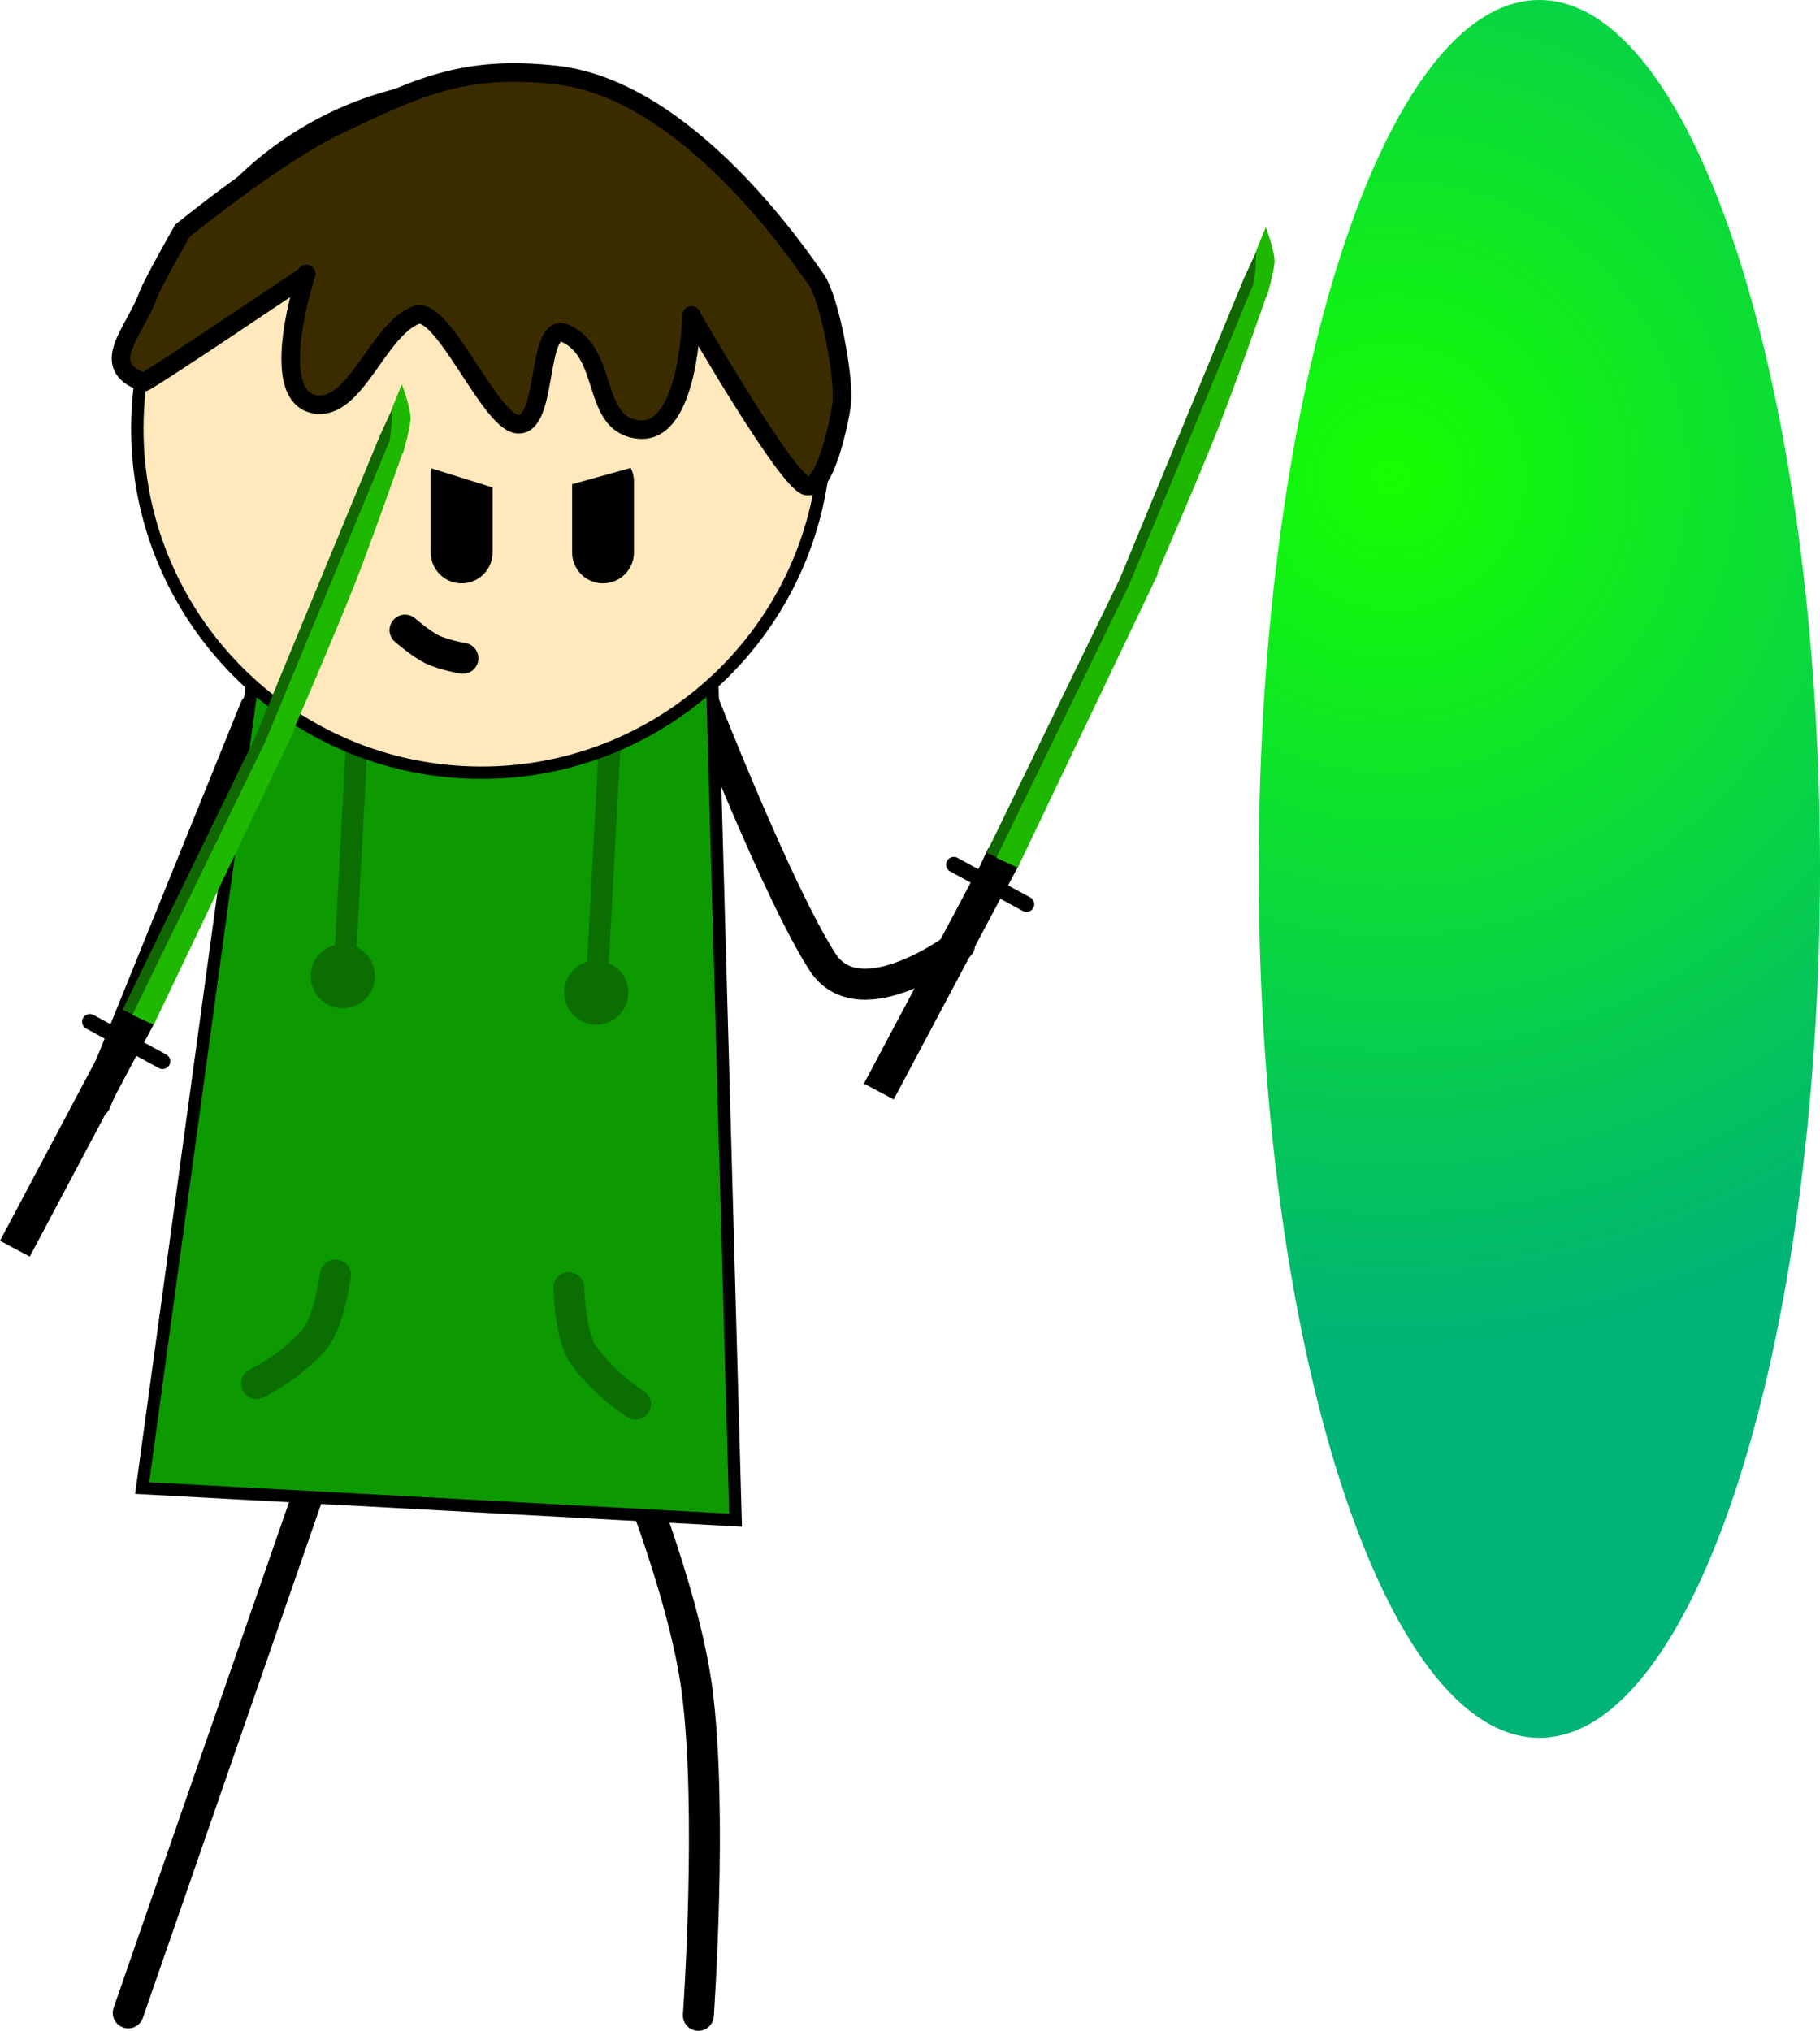 <svg version="1.1" xmlns="http://www.w3.org/2000/svg" xmlns:xlink="http://www.w3.org/1999/xlink" width="294.326" height="328.322" viewBox="0,0,294.326,328.322"><defs><radialGradient cx="383.914" cy="144.274" r="140.477" gradientUnits="userSpaceOnUse" id="color-1"><stop offset="0" stop-color="#15ff00"/><stop offset="1" stop-color="#00b475"/></radialGradient></defs><g transform="translate(-158.746,-67.192)"><g data-paper-data="{&quot;isPaintingLayer&quot;:true}" fill-rule="nonzero" stroke-linejoin="miter" stroke-miterlimit="10" stroke-dasharray="" stroke-dashoffset="0" style="mix-blend-mode: normal"><path d="M179.486,392.612l31.171,-89.818" data-paper-data="{&quot;origRot&quot;:0,&quot;index&quot;:null}" fill="none" stroke="#000000" stroke-width="5" stroke-linecap="round"/><path d="M259.564,300.634c0,0 9.737,23.266 11.905,39.784c2.563,19.535 0.218,52.596 0.218,52.596" data-paper-data="{&quot;origRot&quot;:0,&quot;index&quot;:null}" fill="none" stroke="#000000" stroke-width="5" stroke-linecap="round"/><path d="M313.924,219.985c0,0 -16.048,12.209 -22.178,2.704c-7.133,-11.06 -19.34,-42.246 -19.34,-42.246" data-paper-data="{&quot;origRot&quot;:0,&quot;index&quot;:null}" fill="none" stroke="#000000" stroke-width="5" stroke-linecap="round"/><path d="M174.205,245.389l25.8,-63.675" data-paper-data="{&quot;origRot&quot;:0,&quot;index&quot;:null}" fill="none" stroke="#000000" stroke-width="5" stroke-linecap="round"/><path d="M181.739,307.766l18.44,-134.761l73.742,3.992l3.784,135.964z" data-paper-data="{&quot;origRot&quot;:0,&quot;index&quot;:null}" fill="#0d9900" stroke="#000000" stroke-width="2" stroke-linecap="butt"/><path d="M216.843,180.053l-2.422,44.745" data-paper-data="{&quot;origRot&quot;:0,&quot;index&quot;:null}" fill="#0a6e00" stroke="#0a6e00" stroke-width="3.5" stroke-linecap="round"/><path d="M257.569,183.578l-2.422,44.745" data-paper-data="{&quot;origRot&quot;:0,&quot;index&quot;:null}" fill="#0a6e00" stroke="#0a6e00" stroke-width="3.5" stroke-linecap="round"/><path d="M260.117,227.932c-0.148,2.726 -2.477,4.815 -5.202,4.668c-2.726,-0.148 -4.815,-2.477 -4.668,-5.202c0.148,-2.726 2.477,-4.815 5.202,-4.668c2.726,0.148 4.815,2.477 4.668,5.202z" data-paper-data="{&quot;origRot&quot;:0,&quot;index&quot;:null}" fill="#0a6e00" stroke="#0a6e00" stroke-width="0.5" stroke-linecap="butt"/><path d="M213.923,229.94c-2.726,-0.148 -4.815,-2.477 -4.668,-5.202c0.148,-2.726 2.477,-4.815 5.202,-4.668c2.726,0.148 4.815,2.477 4.668,5.202c-0.148,2.726 -2.477,4.815 -5.202,4.668z" data-paper-data="{&quot;origRot&quot;:0,&quot;index&quot;:null}" fill="#0a6e00" stroke="#0a6e00" stroke-width="0.5" stroke-linecap="butt"/><path d="M292.161,139.485c-1.661,30.685 -27.882,54.213 -58.567,52.552c-30.685,-1.661 -54.213,-27.882 -52.552,-58.567c1.661,-30.685 27.882,-54.213 58.567,-52.552c30.685,1.661 54.213,27.882 52.552,58.567z" data-paper-data="{&quot;origRot&quot;:0,&quot;index&quot;:null}" fill="#ffe8bb" stroke="#000000" stroke-width="2" stroke-linecap="butt"/><path d="M207.814,111.982c0,0 -25.459,17.155 -25.864,17.009c-7.467,-2.688 -1.462,-8.035 0.742,-14.04c0.735,-2.002 5.558,-10.457 5.558,-10.457c0,0 15.215,-12.364 24.982,-17.005c13.389,-6.362 20.564,-9.752 35.305,-8.187c21.327,2.264 39.476,29.246 42.167,33.031c2.279,3.205 4.694,16.36 4.155,20.256c-0.411,2.974 -2.661,13.678 -5.621,13.175c-3.116,-0.53 -18.263,-26.806 -18.263,-26.806" data-paper-data="{&quot;origRot&quot;:0,&quot;index&quot;:null}" fill="#3b2c00" stroke="#000000" stroke-width="3" stroke-linecap="round"/><path d="M233.614,173.62c0,0 -3.07,-0.511 -5.07,-1.484c-1.655,-0.806 -4.295,-3.074 -4.295,-3.074" data-paper-data="{&quot;origRot&quot;:0,&quot;index&quot;:null}" fill="none" stroke="#000000" stroke-width="5" stroke-linecap="round"/><path d="M261.524,294.186c0,0 -5.475,-3.472 -8.625,-8.268c-1.965,-2.993 -2.176,-10.553 -2.176,-10.553" data-paper-data="{&quot;origRot&quot;:0,&quot;index&quot;:null}" fill="none" stroke="#0a6e00" stroke-width="5" stroke-linecap="round"/><path d="M213.01,273.324c0,0 -1.027,7.493 -3.303,10.256c-3.648,4.429 -9.467,7.289 -9.467,7.289" data-paper-data="{&quot;index&quot;:null,&quot;origRot&quot;:0}" fill="none" stroke="#0a6e00" stroke-width="5" stroke-linecap="round"/><path d="M256.269,145.069v11.432" data-paper-data="{&quot;index&quot;:null}" fill="none" stroke="#000000" stroke-width="10" stroke-linecap="round"/><path d="M233.406,143.799v12.702" data-paper-data="{&quot;index&quot;:null}" fill="none" stroke="#000000" stroke-width="10" stroke-linecap="round"/><path d="M243.568,147.61l-20.323,-6.351v-5.081h43.186v5.081z" data-paper-data="{&quot;index&quot;:null}" fill="#ffe8bb" stroke="none" stroke-width="NaN" stroke-linecap="butt"/><path d="M270.586,118.184c0,0 -0.347,19.136 -8.444,18.447c-7.935,-0.675 -4.708,-12.299 -11.98,-15.545c-4.785,-2.136 -2.658,15.463 -7.838,14.664c-4.539,-0.701 -12.041,-19.297 -16.314,-17.614c-6.255,2.464 -9.812,15.67 -16.414,14.403c-7.788,-1.494 -1.318,-21.056 -1.318,-21.056" data-paper-data="{&quot;origRot&quot;:0,&quot;index&quot;:null}" fill="#3b2c00" stroke="#000000" stroke-width="3" stroke-linecap="round"/><g data-paper-data="{&quot;index&quot;:null}"><path d="M181.272,237.009l-17.708,33.34l-4.818,-2.559l17.708,-33.34z" data-paper-data="{&quot;origRot&quot;:0,&quot;index&quot;:null}" fill="#000000" stroke="none" stroke-width="0" stroke-linecap="butt"/><path d="M181.516,236.754l-4.67,-2.782l2.004,-4.259l4.913,2.807z" data-paper-data="{&quot;origRot&quot;:0,&quot;index&quot;:null}" fill="#000000" stroke="none" stroke-width="0" stroke-linecap="butt"/><path d="M204.743,184.509l-22.699,47.536l-3.467,-1.592l23.048,-47.372z" data-paper-data="{&quot;origRot&quot;:0,&quot;index&quot;:null}" fill="#116700" stroke="none" stroke-width="0" stroke-linecap="butt"/><path d="M222.322,132.971l0.275,5.701c0,0 -5.005,14.395 -8.008,22.025c-3.166,8.043 -10.524,25.06 -10.524,25.06l-3.931,0.366l20.051,-48.502z" data-paper-data="{&quot;origRot&quot;:0,&quot;index&quot;:null}" fill="#116700" stroke="none" stroke-width="0" stroke-linecap="butt"/><path d="M206.316,185.334l-22.699,47.536l-3.467,-1.592l23.048,-47.372z" data-paper-data="{&quot;origRot&quot;:0,&quot;index&quot;:null}" fill="#1fb800" stroke="none" stroke-width="0" stroke-linecap="butt"/><path d="M224.17,139.497c0,0 -5.005,14.395 -8.008,22.025c-3.166,8.043 -10.524,25.06 -10.524,25.06l-3.931,0.366l20.051,-48.502z" data-paper-data="{&quot;origRot&quot;:0,&quot;index&quot;:null}" fill="#1fb800" stroke="none" stroke-width="0" stroke-linecap="butt"/><path d="M223.734,129.31c0,0 1.264,3.336 1.409,5.288c0.104,1.403 -1.23,5.896 -1.23,5.896l-1.035,0.025l-1.179,-1.663c0,0 0.272,-1.702 0.357,-2.716c0.074,-0.882 0.126,-3.025 0.126,-3.025z" data-paper-data="{&quot;origRot&quot;:0,&quot;index&quot;:null}" fill="#1fb800" stroke="none" stroke-width="0" stroke-linecap="butt"/><path d="M185.034,238.777l-11.756,-6.399" data-paper-data="{&quot;origRot&quot;:0,&quot;index&quot;:null}" fill="none" stroke="#000000" stroke-width="2.5" stroke-linecap="round"/></g><g data-paper-data="{&quot;index&quot;:null}"><path d="M320.991,211.605l-17.708,33.34l-4.818,-2.559l17.708,-33.34z" data-paper-data="{&quot;origRot&quot;:0,&quot;index&quot;:null}" fill="#000000" stroke="none" stroke-width="0" stroke-linecap="butt"/><path d="M321.235,211.351l-4.67,-2.782l2.004,-4.259l4.913,2.807z" data-paper-data="{&quot;origRot&quot;:0,&quot;index&quot;:null}" fill="#000000" stroke="none" stroke-width="0" stroke-linecap="butt"/><path d="M344.462,159.106l-22.699,47.536l-3.467,-1.592l23.048,-47.372z" data-paper-data="{&quot;origRot&quot;:0,&quot;index&quot;:null}" fill="#116700" stroke="none" stroke-width="0" stroke-linecap="butt"/><path d="M362.042,107.567l0.275,5.701c0,0 -5.005,14.395 -8.008,22.025c-3.166,8.043 -10.524,25.06 -10.524,25.06l-3.93,0.366l20.051,-48.502z" data-paper-data="{&quot;origRot&quot;:0,&quot;index&quot;:null}" fill="#116700" stroke="none" stroke-width="0" stroke-linecap="butt"/><path d="M346.035,159.93l-22.699,47.536l-3.467,-1.592l23.048,-47.372z" data-paper-data="{&quot;origRot&quot;:0,&quot;index&quot;:null}" fill="#1fb800" stroke="none" stroke-width="0" stroke-linecap="butt"/><path d="M363.889,114.093c0,0 -5.005,14.395 -8.008,22.025c-3.166,8.043 -10.524,25.06 -10.524,25.06l-3.931,0.366l20.051,-48.502z" data-paper-data="{&quot;origRot&quot;:0,&quot;index&quot;:null}" fill="#1fb800" stroke="none" stroke-width="0" stroke-linecap="butt"/><path d="M363.454,103.906c0,0 1.264,3.337 1.409,5.288c0.104,1.403 -1.23,5.896 -1.23,5.896l-1.035,0.025l-1.179,-1.663c0,0 0.272,-1.702 0.357,-2.716c0.074,-0.882 0.126,-3.025 0.126,-3.025z" data-paper-data="{&quot;origRot&quot;:0,&quot;index&quot;:null}" fill="#1fb800" stroke="none" stroke-width="0" stroke-linecap="butt"/><path d="M324.754,213.373l-11.756,-6.399" data-paper-data="{&quot;origRot&quot;:0,&quot;index&quot;:null}" fill="none" stroke="#000000" stroke-width="2.5" stroke-linecap="round"/></g><path d="M453.072,207.669c0,77.583 -20.319,140.477 -45.385,140.477c-25.065,0 -45.385,-62.894 -45.385,-140.477c0,-77.583 20.319,-140.477 45.385,-140.477c25.065,0 45.385,62.894 45.385,140.477z" fill="url(#color-1)" stroke="none" stroke-width="0" stroke-linecap="butt"/></g></g></svg>